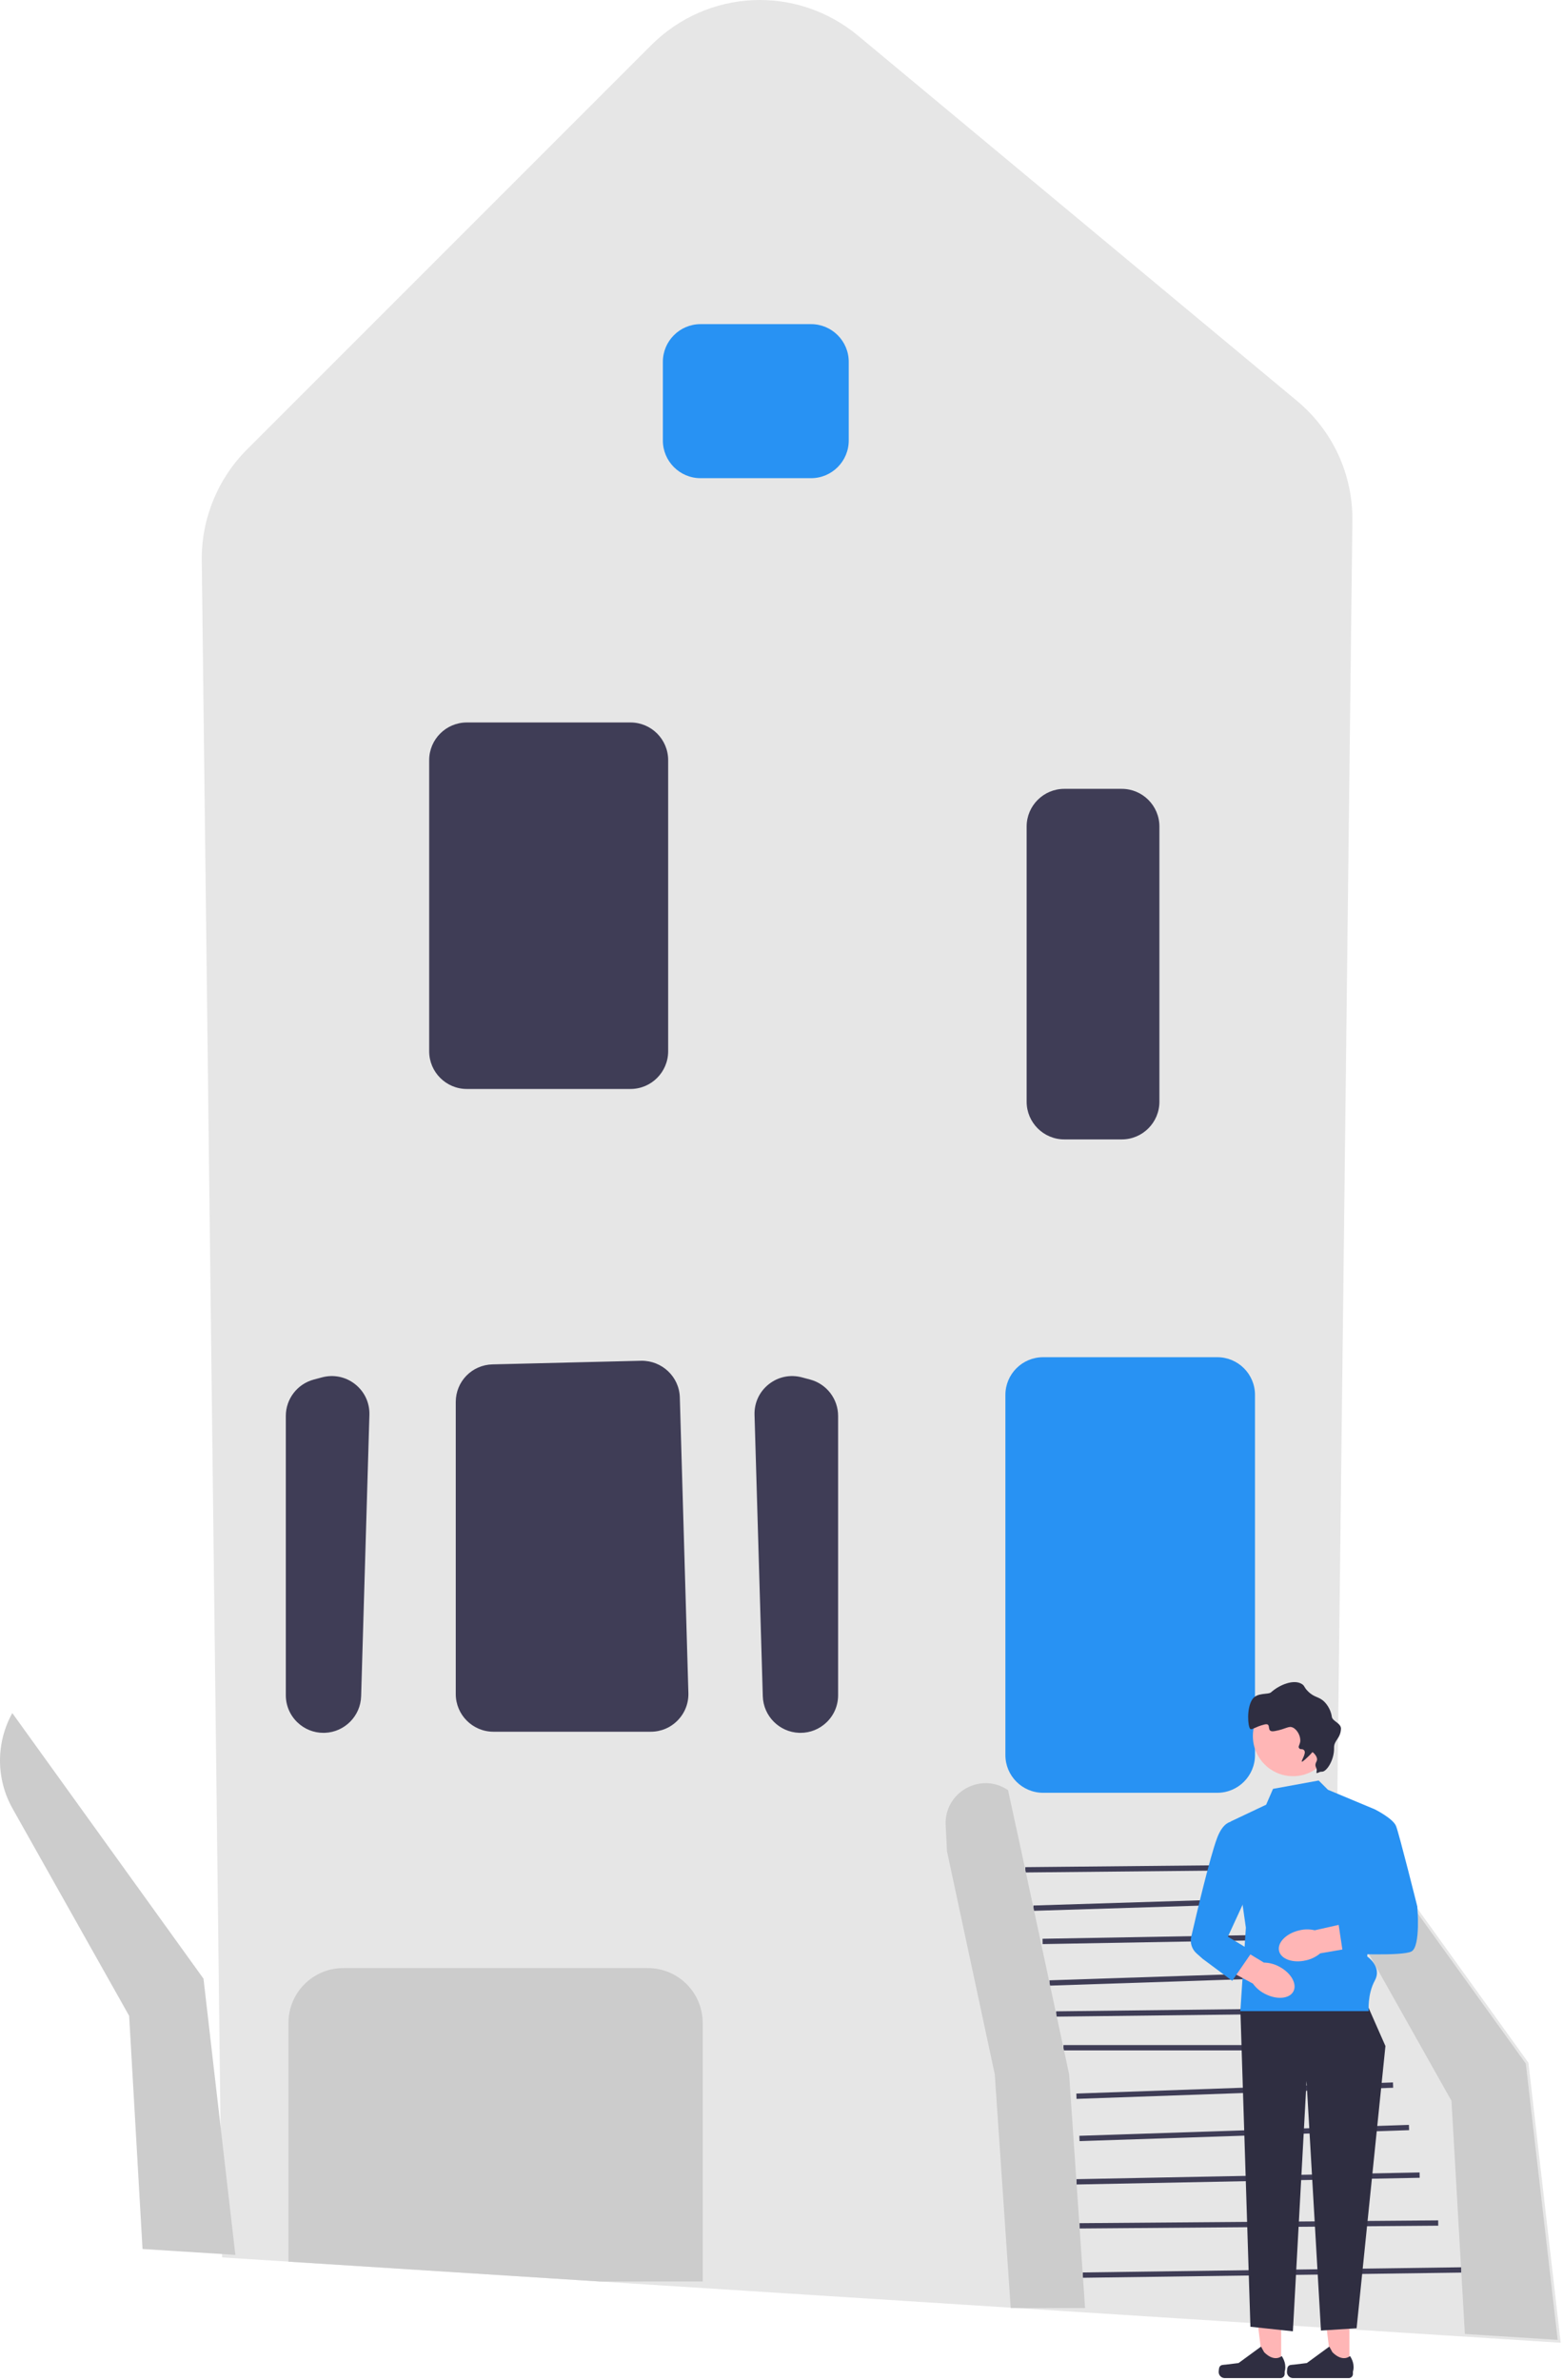 <svg width="492" height="749" viewBox="0 0 492 749" fill="none" xmlns="http://www.w3.org/2000/svg">
<path d="M491.277 737.299L481.108 649.162L480.98 648.986L420.961 565.626L425.706 163.956C425.879 149.303 419.516 135.524 408.251 126.153L270.158 11.278C250.79 -4.834 222.754 -3.546 204.941 14.265L77.692 141.514C68.525 150.682 63.356 163.376 63.511 176.339L69.916 710.44L188.694 718.011L491.277 737.299H491.277Z" fill="#E6E6E6"/>
<path d="M220.513 150.49H255.31C261.847 150.49 267.165 145.171 267.165 138.634V113.868C267.165 107.33 261.847 102.012 255.31 102.012H220.513C213.975 102.012 208.657 107.33 208.657 113.868V138.634C208.657 145.171 213.975 150.49 220.513 150.49Z" fill="#2892F3"/>
<path d="M146.954 342.716H198.468C205.005 342.716 210.323 337.398 210.323 330.86V239.227C210.323 232.69 205.005 227.371 198.468 227.371H146.954C140.417 227.371 135.098 232.69 135.098 239.227V330.86C135.098 337.398 140.417 342.716 146.954 342.716Z" fill="#3F3D56"/>
<path d="M251.977 545.352C255.062 545.352 257.967 544.182 260.199 542.027C262.534 539.772 263.82 536.742 263.82 533.497V445.623C263.82 440.261 260.201 435.551 255.02 434.168L252.415 433.473C248.76 432.503 244.963 433.287 241.999 435.634C239.034 437.983 237.398 441.496 237.509 445.277L240.113 533.845C240.298 540.073 245.319 545.125 251.545 545.346C251.689 545.35 251.833 545.352 251.977 545.352V545.352Z" fill="#3F3D56"/>
<path d="M101.813 545.352C101.957 545.352 102.1 545.351 102.245 545.346C108.472 545.125 113.493 540.073 113.676 533.845L116.282 445.277C116.392 441.496 114.756 437.982 111.791 435.634C108.827 433.287 105.033 432.503 101.376 433.473L98.771 434.168C93.589 435.551 89.969 440.261 89.969 445.623V533.497C89.969 536.743 91.256 539.772 93.591 542.027C95.823 544.18 98.728 545.352 101.813 545.352L101.813 545.352Z" fill="#3F3D56"/>
<path d="M155.321 545H204.839C208.071 545 211.091 543.724 213.342 541.406C215.595 539.087 216.783 536.031 216.69 532.801L213.993 439.76C213.803 433.255 208.343 428.161 201.853 428.251L155.032 429.392C148.546 429.552 143.465 434.758 143.465 441.246V533.145C143.465 539.682 148.784 545 155.321 545H155.321Z" fill="#3F3D56"/>
<path d="M420.12 565.879L480.3 649.462L490.33 736.389L461.109 734.534L456.897 661.164L420.199 595.925C414.956 586.603 414.926 575.228 420.12 565.879V565.879Z" fill="#CCCCCC"/>
<path d="M459.936 713.547L459.959 715.219L340.855 716.847L340.832 715.175L459.936 713.547Z" fill="#3F3D56"/>
<path d="M452.712 698.785L452.725 700.457L339.795 701.339L339.782 699.668L452.712 698.785Z" fill="#3F3D56"/>
<path d="M446.851 683.707L446.884 685.379L338.861 687.489L338.829 685.817L446.851 683.707Z" fill="#3F3D56"/>
<path d="M443.499 668.727L443.555 670.398L339.818 673.843L339.763 672.171L443.499 668.727Z" fill="#3F3D56"/>
<path d="M438.48 655.371L438.539 657.043L338.87 660.547L338.812 658.875L438.48 655.371Z" fill="#3F3D56"/>
<path d="M334.746 643.617H431.822V645.289H334.746V643.617Z" fill="#3F3D56"/>
<path d="M426.799 631.887L426.818 633.559L332.476 634.664L332.456 632.993L426.799 631.887Z" fill="#3F3D56"/>
<path d="M421.766 620.203L421.821 621.875L330.405 624.91L330.349 623.239L421.766 620.203Z" fill="#3F3D56"/>
<path d="M418.435 608.574L418.465 610.246L328.193 611.833L328.164 610.161L418.435 608.574Z" fill="#3F3D56"/>
<path d="M411.735 596.992L411.787 598.664L325.352 601.365L325.299 599.693L411.735 596.992Z" fill="#3F3D56"/>
<path d="M408.414 586.781L408.431 588.453L322.758 589.29L322.741 587.618L408.414 586.781Z" fill="#3F3D56"/>
<path d="M328.334 564.214H383.192C389.729 564.214 395.047 558.895 395.047 552.358V438.993C395.047 432.455 389.729 427.137 383.192 427.137H328.334C321.797 427.137 316.478 432.455 316.478 438.993V552.358C316.478 558.895 321.797 564.214 328.334 564.214Z" fill="#2892F3"/>
<path d="M220.356 718.015H221.191V636.624C221.191 627.12 213.459 619.387 203.955 619.387H108.038C98.533 619.387 90.801 627.12 90.801 636.624V711.778L91.584 711.828L188.692 718.014L220.356 718.015H220.356Z" fill="#CCCCCC"/>
<path d="M335.022 358.592H353.103C359.64 358.592 364.958 353.273 364.958 346.737V260.118C364.958 253.58 359.64 248.262 353.103 248.262H335.022C328.485 248.262 323.166 253.58 323.166 260.118V346.737C323.166 353.273 328.485 358.592 335.022 358.592Z" fill="#3F3D56"/>
<path d="M318.15 726.373L313.135 652.82L298.09 582.61L297.681 574.414C297.162 564.042 308.727 557.546 317.315 563.386L321.494 582.61L336.539 652.82L341.554 726.373" fill="#CCCCCC"/>
<path d="M3.875 539.133L64.055 622.716L74.085 709.643L44.864 707.788L40.652 634.418L3.954 569.178C-1.289 559.857 -1.319 548.482 3.875 539.133V539.133Z" fill="#CCCCCC"/>
<path d="M403.284 745.028L397.621 745.027L394.927 723.184L403.285 723.184L403.284 745.028Z" fill="#FFB6B6"/>
<path d="M383.881 744.897C383.705 745.194 383.612 746.153 383.612 746.498C383.612 747.559 384.472 748.42 385.534 748.42H403.072C403.796 748.42 404.383 747.833 404.383 747.109V746.379C404.383 746.379 405.25 744.184 403.464 741.479C403.464 741.479 401.244 743.597 397.927 740.28L396.949 738.508L389.868 743.687L385.943 744.17C385.084 744.275 384.323 744.153 383.881 744.897H383.881Z" fill="#2F2E41"/>
<path d="M424.774 745.028L419.111 745.027L416.417 723.184L424.775 723.184L424.774 745.028Z" fill="#FFB6B6"/>
<path d="M405.371 744.897C405.195 745.194 405.102 746.153 405.102 746.498C405.102 747.559 405.963 748.42 407.024 748.42H424.562C425.286 748.42 425.873 747.833 425.873 747.109V746.379C425.873 746.379 426.741 744.184 424.954 741.479C424.954 741.479 422.734 743.597 419.417 740.28L418.439 738.508L411.358 743.687L407.433 744.17C406.574 744.275 405.813 744.153 405.371 744.897H405.371Z" fill="#2F2E41"/>
<path d="M428.943 627.684L436.106 643.919L427.033 732.739L415.811 733.456L411.275 654.903L406.977 733.694L393.606 732.262L390.435 632.239L428.943 627.684Z" fill="#2F2E41"/>
<path d="M400.722 562.982L415.094 560.355L417.997 563.258L432.763 569.428L430.375 615.748C430.375 615.748 435.15 618.929 432.763 623.308C430.375 627.687 430.853 632.939 430.853 632.939H390.434L392.173 606.675L387.398 573.249L398.556 567.966L400.722 562.982H400.722V562.982Z" fill="#2892F3"/>
<path d="M411.14 616.943C407.057 617.918 403.244 616.601 402.624 614.003C402.004 611.404 404.812 608.508 408.897 607.533C410.523 607.121 412.224 607.105 413.858 607.486L431.212 603.574L432.874 611.757L415.59 614.744C414.304 615.822 412.778 616.576 411.14 616.943V616.943H411.14Z" fill="#FFB6B6"/>
<path d="M429.898 571.813L432.763 569.426C432.763 569.426 438.494 572.291 439.449 574.679C440.404 577.066 446.134 599.987 446.134 599.987C446.134 599.987 447.258 612.549 444.309 614.148C441.359 615.746 422.735 614.791 422.735 614.791L421.303 605.24L428.943 602.375L429.898 571.813Z" fill="#2892F3"/>
<path d="M407.006 558.995C400.035 558.995 394.384 553.344 394.384 546.373C394.384 539.401 400.035 533.75 407.006 533.75C413.977 533.75 419.629 539.401 419.629 546.373C419.629 553.344 413.977 558.995 407.006 558.995Z" fill="#FFB6B6"/>
<path d="M416.06 557.581C417.572 557.716 420.041 553.847 419.931 550.101C419.86 547.691 421.952 547.217 422.108 544.109C422.198 542.298 419.416 541.733 419.225 540.281C418.879 537.649 417.181 535.878 416.969 535.662C415.139 533.804 413.848 534.408 411.696 532.254C410.4 530.957 410.732 530.602 409.859 530.027C407.341 528.367 402.816 530.166 400.11 532.589C399.174 533.428 395.684 532.511 394.159 534.88C392.363 537.67 392.78 543.36 393.55 544.111C394.018 544.567 395.087 543.453 397.983 542.737C400.665 542.075 398.135 545.351 401.236 544.801C404.902 544.151 405.62 543.036 406.993 543.705C408.444 544.412 409.578 546.601 409.249 548.323C409.086 549.177 408.612 549.653 408.879 550.088C409.367 550.881 409.926 550.103 410.551 550.899C411.279 551.824 409.471 554.199 409.812 554.429C409.88 554.475 410.088 554.469 412.039 552.592C412.818 551.843 413.046 551.383 413.199 551.454C413.445 551.568 415.063 553.075 414.445 554.264C413.484 556.116 414.714 556.174 414.445 557.42C414.168 558.706 415.099 557.495 416.06 557.581H416.06V557.581Z" fill="#2F2E41"/>
<path d="M402.641 618.91C406.363 620.853 408.377 624.348 407.14 626.716C405.904 629.084 401.885 629.429 398.162 627.485C396.665 626.729 395.37 625.625 394.386 624.266L378.721 615.837L382.834 608.57L397.84 617.652C399.518 617.682 401.164 618.113 402.641 618.91Z" fill="#FFB6B6"/>
<path d="M390.263 573.725C390.263 573.725 385.966 570.86 383.1 578.501C380.84 584.528 376.648 602.296 374.979 609.528C374.536 611.448 375.177 613.453 376.649 614.762L378.564 616.464L387.876 623.388L394.224 614.15L386.514 609.5L395.307 590.424L390.263 573.725V573.725V573.725Z" fill="#2892F3"/>
</svg>
